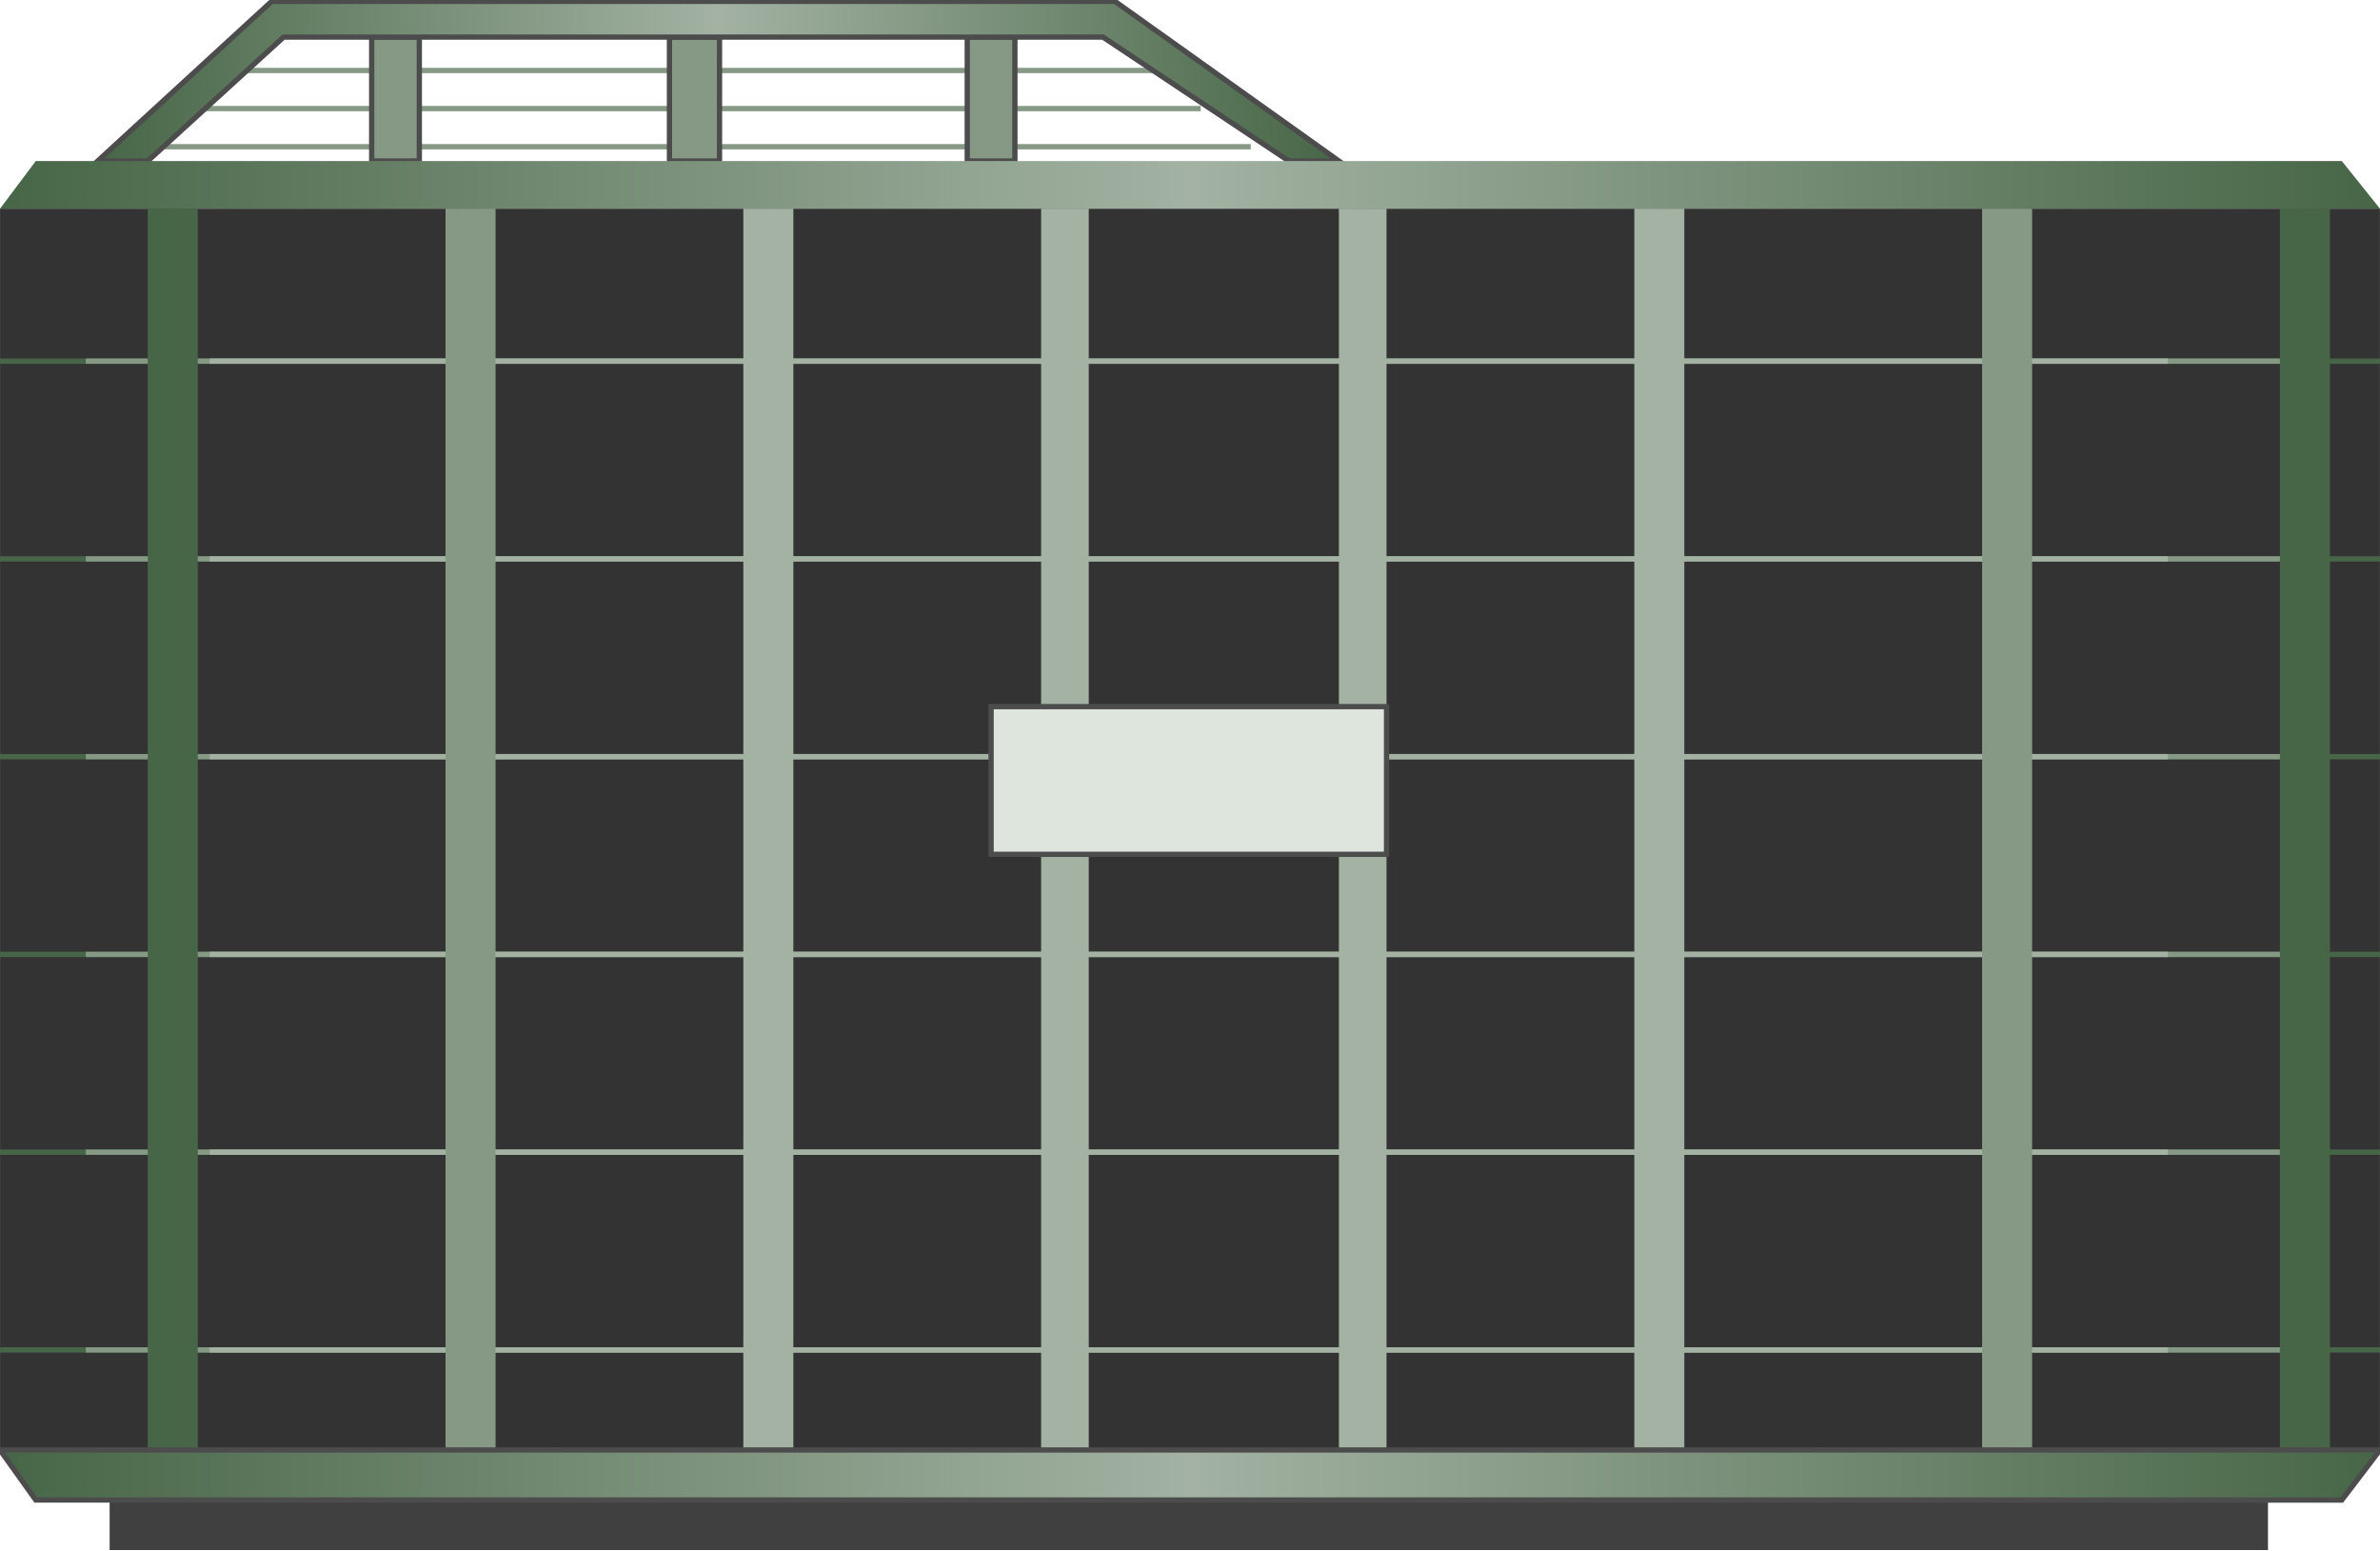 <svg version="1.1" xmlns="http://www.w3.org/2000/svg" xmlns:xlink="http://www.w3.org/1999/xlink" width="112px" height="73px" viewBox="0 0 112.5 73.195" enable-background="new 0 0 112.5 73.195" xml:space="preserve">
<g id="Group_Mesh">
	<path fill="#333333" d="M0.002,9.797h112.496v58.669H0.002V9.797z" />
</g>
<g id="Group_Horizontal_Wires">
	<path fill="none" stroke="#476647" stroke-width="0.25" d="M0.002,17.004h112.496" />
	<path fill="none" stroke="#476647" stroke-width="0.25" d="M0.002,26.35h112.496" />
	<path fill="none" stroke="#476647" stroke-width="0.25" d="M0.002,35.697h112.496" />
	<path fill="none" stroke="#476647" stroke-width="0.25" d="M0.002,45.043h112.496" />
	<path fill="none" stroke="#476647" stroke-width="0.25" d="M0.002,54.39h112.496" />
	<path fill="none" stroke="#476647" stroke-width="0.25" d="M0.002,63.736h112.496" />
	<path fill="none" stroke="#859985" stroke-width="0.25" d="M4.056,17.004h104.275" />
	<path fill="none" stroke="#859985" stroke-width="0.25" d="M4.056,26.35h104.275" />
	<path fill="none" stroke="#859985" stroke-width="0.25" d="M4.056,35.697h104.275" />
	<path fill="none" stroke="#859985" stroke-width="0.25" d="M4.056,45.043h104.275" />
	<path fill="none" stroke="#859985" stroke-width="0.25" d="M4.056,54.39h104.275" />
	<path fill="none" stroke="#859985" stroke-width="0.25" d="M4.056,63.736h104.275" />
	<path fill="none" stroke="#A3B2A3" stroke-width="0.25" d="M9.912,17.004h92.564" />
	<path fill="none" stroke="#A3B2A3" stroke-width="0.25" d="M9.912,26.35h92.564" />
	<path fill="none" stroke="#A3B2A3" stroke-width="0.25" d="M9.912,35.697h92.564" />
	<path fill="none" stroke="#A3B2A3" stroke-width="0.25" d="M9.912,45.043h92.564" />
	<path fill="none" stroke="#A3B2A3" stroke-width="0.25" d="M9.912,54.39h92.564" />
	<path fill="none" stroke="#A3B2A3" stroke-width="0.25" d="M9.912,63.736h92.564" />
</g>
<g id="Group_Base_Support">
	<path fill="#404040" d="M5.182,70.83h102.023v2.365H5.182V70.83z" />
</g>
<g id="Group_Vertical_Steel">
	<path fill="#A3B2A3" d="M77.252,9.797h2.364v58.669h-2.364V9.797z" />
	<path fill="#A3B2A3" d="M63.288,9.797h2.252v58.669h-2.252V9.797z" />
	<path fill="#A3B2A3" d="M49.212,9.797h2.252v58.669h-2.252V9.797z" />
	<path fill="#A3B2A3" d="M35.136,9.797h2.365v58.669h-2.365V9.797z" />
	<path fill="#859985" d="M93.692,9.797h2.364v58.669h-2.364V9.797z" />
	<path fill="#859985" d="M21.06,9.797h2.365v58.669H21.06V9.797z" />
	<path fill="#476647" d="M107.768,9.797h2.365v58.669h-2.365V9.797z" />
	<path fill="#476647" d="M6.984,9.797h2.365v58.669H6.984V9.797z" />
</g>
<g id="Group_Top_Handle">
	<path fill="none" stroke="#859985" stroke-width="0.25" d="M6.421,6.869h52.7" />
	<path fill="none" stroke="#859985" stroke-width="0.25" d="M10.475,3.266h44.593" />
	<path fill="none" stroke="#859985" stroke-width="0.25" d="M8.673,5.067h48.083" />
	<path fill="#859985" stroke="#4C4C4C" stroke-width="0.25" d="M17.569,1.689h2.252v5.856h-2.252V1.689z" />
	<path fill="#859985" stroke="#4C4C4C" stroke-width="0.25" d="M31.645,1.689h2.365v5.856h-2.365V1.689z" />
	<path fill="#859985" stroke="#4C4C4C" stroke-width="0.25" d="M45.721,1.689h2.252v5.856h-2.252V1.689z" />
	<linearGradient id="SVGID_1_" gradientUnits="userSpaceOnUse" x1="4.619" y1="3.772" x2="63.288" y2="3.772">
		<stop offset="0" style="stop-color:#476647" />
		<stop offset="0.5" style="stop-color:#A3B2A3" />
		<stop offset="1" style="stop-color:#476647" />
	</linearGradient>
	<path fill="url(#SVGID_1_)" stroke="#4C4C4C" stroke-width="0.25" d="M6.984,7.545l6.419-5.856H52.14l8.784,5.856h2.364L52.703,0   H12.84L4.619,7.545H6.984z" />
</g>
<g id="Group_Frame">
	<linearGradient id="SVGID_2_" gradientUnits="userSpaceOnUse" x1="0.002" y1="8.671" x2="112.498" y2="8.671">
		<stop offset="0" style="stop-color:#476647" />
		<stop offset="0.5" style="stop-color:#A3B2A3" />
		<stop offset="1" style="stop-color:#476647" />
	</linearGradient>
	<path fill="url(#SVGID_2_)" d="M1.691,7.545h109.004l1.803,2.252H0.002L1.691,7.545z" />
	<linearGradient id="SVGID_3_" gradientUnits="userSpaceOnUse" x1="0.002" y1="69.648" x2="112.498" y2="69.648">
		<stop offset="0" style="stop-color:#476647" />
		<stop offset="0.5" style="stop-color:#A3B2A3" />
		<stop offset="1" style="stop-color:#476647" />
	</linearGradient>
	<path fill="url(#SVGID_3_)" stroke="#4C4C4C" stroke-width="0.25" d="M0.002,68.466h112.496l-1.803,2.364H1.691L0.002,68.466" />
</g>
<g id="Group_Label">
	<path fill="#DDE5DD" stroke="#4C4C4C" stroke-width="0.25" d="M46.847,33.332H65.54v6.981H46.847V33.332z" />
</g>
</svg>